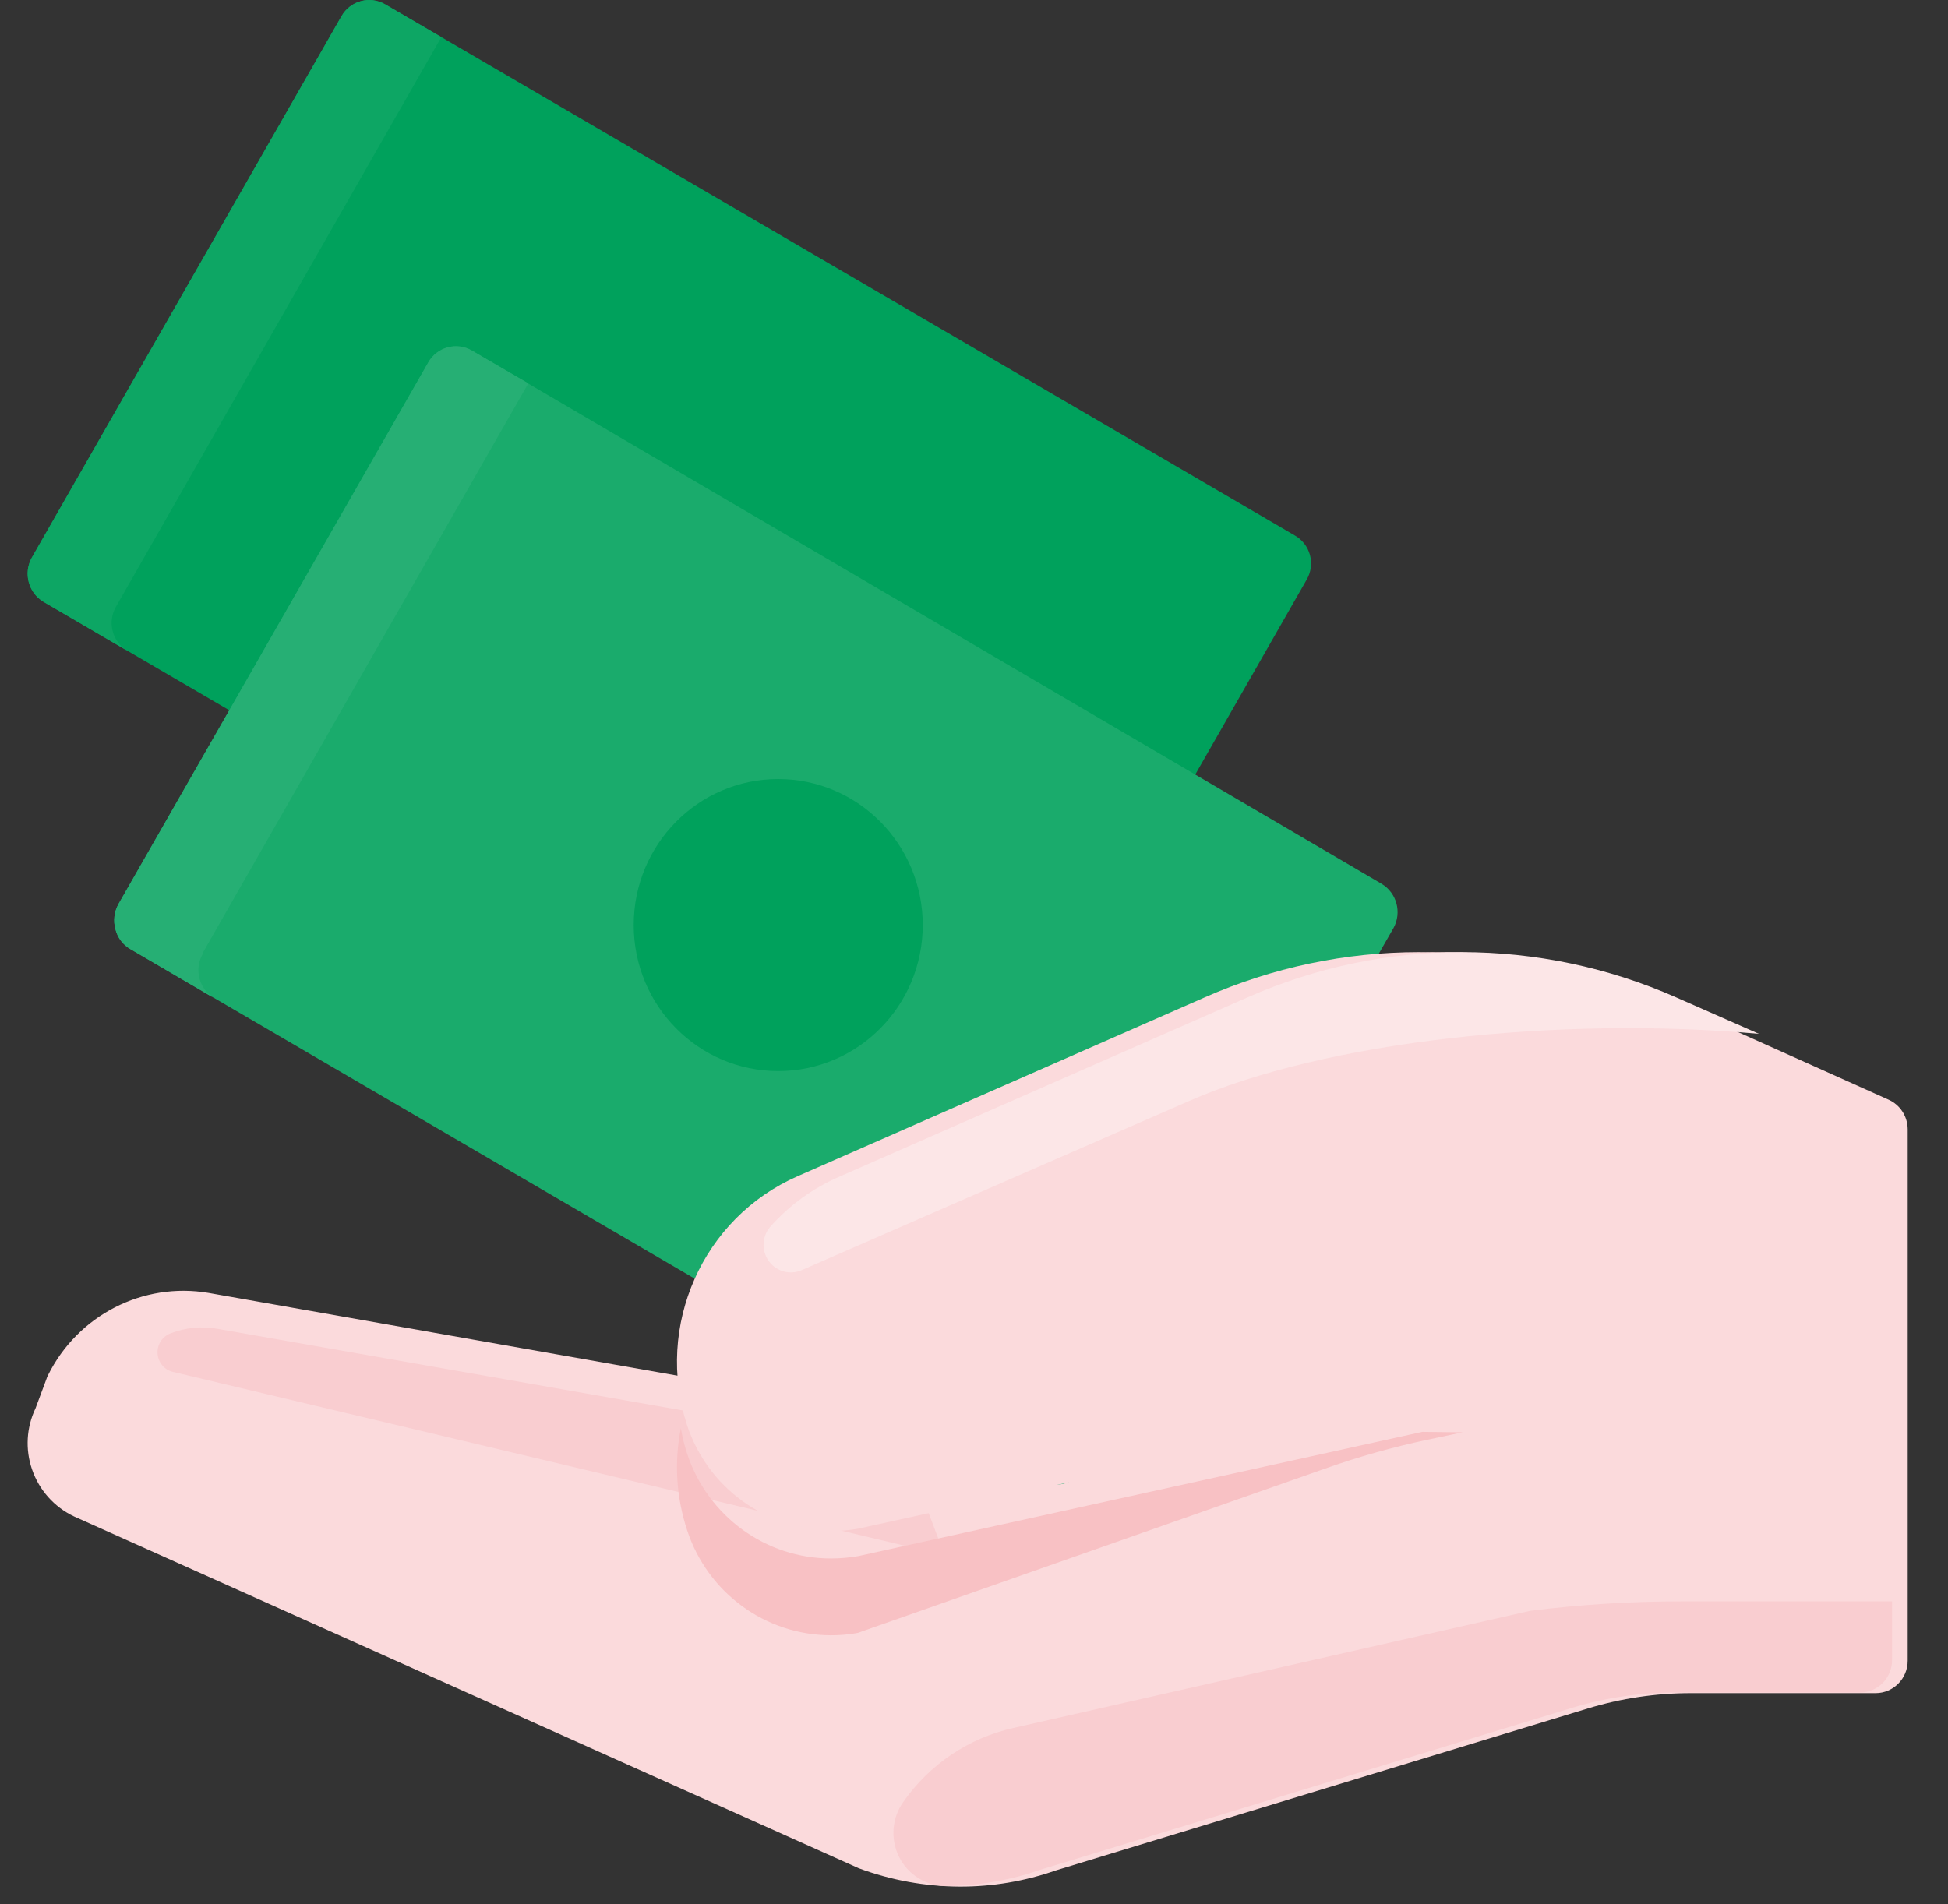 <?xml version="1.0" encoding="UTF-8"?>
<svg width="45px" height="44px" viewBox="0 0 45 44" version="1.1" xmlns="http://www.w3.org/2000/svg" xmlns:xlink="http://www.w3.org/1999/xlink">
    <rect x="0" y="0" width="45" height="44" fill="#333333" stroke="none"/>
    <!-- Generator: Sketch 52.3 (67297) - http://www.bohemiancoding.com/sketch -->
    <title>Group 2</title>
    <desc>Created with Sketch.</desc>
    <g id="hoover" stroke="none" stroke-width="1" fill="none" fill-rule="evenodd">
        <g id="ICONOS_HOOVER" transform="translate(-1331, -145)">
            <g id="Group-2" transform="translate(1331, 145)">
                <path d="M22.171,43.59 C21.374,43.586 20.584,43.443 19.836,43.165 L1.714,35.039 C1.256,34.824 0.904,34.43 0.739,33.948 C0.581,33.486 0.61,32.979 0.821,32.538 L1.078,31.848 C1.085,31.824 1.095,31.8 1.107,31.778 C1.796,30.388 3.302,29.615 4.819,29.873 L16.282,31.896 C16.101,29.885 17.216,27.983 19.048,27.178 L28.451,23.049 C31.613,21.65 35.21,21.65 38.373,23.049 L43.626,25.408 C43.895,25.528 44.068,25.796 44.069,26.093 L44.069,38.371 C44.069,38.784 43.737,39.12 43.328,39.12 L39.067,39.12 C38.259,39.119 37.455,39.238 36.68,39.474 L24.383,43.218 C23.675,43.465 22.931,43.591 22.182,43.59" id="Path" fill="#FBDADC"></path>
                <path d="M21.821,35.933 L19.854,30.737 L16.656,30 C16.221,30.809 16.032,31.731 16.113,32.648 L5.024,30.702 C4.659,30.637 4.284,30.673 3.938,30.808 C3.748,30.88 3.626,31.07 3.64,31.275 C3.653,31.48 3.798,31.652 3.997,31.698 L21.821,35.933 Z" id="Path" fill="#F9CDD0"></path>
                <path d="M35.373,37.212 L23.409,39.925 C22.382,40.155 21.477,40.762 20.87,41.629 C20.605,41.998 20.565,42.484 20.764,42.893 C20.964,43.301 21.371,43.564 21.821,43.576 C22.57,43.576 23.314,43.451 24.021,43.204 L36.319,39.459 C37.093,39.224 37.898,39.105 38.706,39.105 L42.967,39.105 C43.376,39.105 43.708,38.77 43.708,38.356 L43.708,37 L38.852,37 C37.681,36.999 36.512,37.072 35.35,37.218" id="Path" fill="#F9CDD0"></path>
                <path d="M22.387,26.278 C22.258,26.277 22.132,26.243 22.02,26.178 L1.008,13.906 C0.657,13.698 0.535,13.244 0.734,12.885 L7.89,0.371 C8.095,0.016 8.546,-0.105 8.899,0.1 L29.911,12.372 C30.083,12.469 30.209,12.632 30.261,12.824 C30.313,13.016 30.285,13.221 30.185,13.393 L23.035,25.901 C22.904,26.134 22.659,26.278 22.393,26.278" id="Path" fill="#00A15C"></path>
                <path d="M2.678,14.02 L10.195,0.857 L8.899,0.102 C8.73,0.002 8.528,-0.026 8.339,0.025 C8.149,0.076 7.987,0.201 7.89,0.373 L0.734,12.887 C0.535,13.246 0.657,13.7 1.008,13.908 L2.946,15.04 C2.594,14.832 2.474,14.377 2.678,14.02" id="Path" fill="#0DA664"></path>
                <path d="M24.392,34.302 C24.263,34.3 24.136,34.266 24.024,34.202 L3.013,21.929 C2.842,21.831 2.717,21.668 2.668,21.475 C2.612,21.277 2.637,21.064 2.738,20.885 L9.894,8.371 C10.1,8.016 10.551,7.895 10.904,8.1 L31.915,20.42 C32.267,20.63 32.389,21.085 32.189,21.446 L25.034,33.925 C24.903,34.158 24.658,34.303 24.392,34.302" id="Path" fill="#1AAB6C"></path>
                <path d="M17.977,24.747 C16.133,24.747 14.639,23.236 14.639,21.373 C14.639,19.51 16.133,18 17.977,18 C19.821,18 21.316,19.51 21.316,21.373 C21.316,23.236 19.821,24.747 17.977,24.747" id="Path" fill="#00A15C"></path>
                <path d="M4.682,22.02 L12.205,8.857 L10.904,8.102 C10.734,8.002 10.532,7.974 10.343,8.025 C10.153,8.076 9.992,8.201 9.894,8.373 L2.738,20.887 C2.637,21.066 2.612,21.279 2.668,21.477 C2.717,21.67 2.842,21.833 3.013,21.931 L4.95,23.064 C4.599,22.856 4.479,22.4 4.682,22.043" id="Path" fill="#26AF74"></path>
                <path d="M19.198,35.345 C17.69,35.348 16.349,34.373 15.871,32.928 C15.124,30.633 16.23,28.141 18.422,27.178 L27.819,23.049 C30.981,21.65 34.578,21.65 37.741,23.049 L42.994,25.408 C43.262,25.528 43.436,25.796 43.437,26.093 L43.437,31.707 C43.437,31.905 43.359,32.095 43.22,32.234 C43.08,32.374 42.892,32.451 42.696,32.45 L32.856,32.45 L19.817,35.322 C19.612,35.357 19.406,35.375 19.198,35.375" id="Path" fill="#FBDADC"></path>
                <path d="M27.442,25.45 C30.605,24.052 36.016,23.474 40.632,23.887 L38.73,23.049 C35.567,21.65 31.97,21.65 28.808,23.049 L19.411,27.178 C18.788,27.444 18.232,27.847 17.782,28.357 C17.596,28.586 17.59,28.914 17.769,29.149 C17.947,29.385 18.262,29.464 18.53,29.342 L27.442,25.45 Z" id="Path" fill="#FCE6E7"></path>
                <path d="M32.858,33.083 L19.819,35.955 C19.615,35.99 19.408,36.007 19.201,36.008 C17.692,36.01 16.352,35.036 15.874,33.59 C15.81,33.397 15.762,33.2 15.728,33 C15.571,33.786 15.622,34.599 15.874,35.359 C16.348,36.803 17.683,37.779 19.189,37.783 C19.384,37.784 19.58,37.768 19.773,37.736 C19.815,37.73 19.856,37.718 19.895,37.7 L30.593,33.938 C31.372,33.661 32.167,33.437 32.975,33.265 L33.786,33.094 L32.858,33.083 Z" id="Path" fill="#F8C1C4"></path>
            </g>
        </g>
    </g>
</svg>